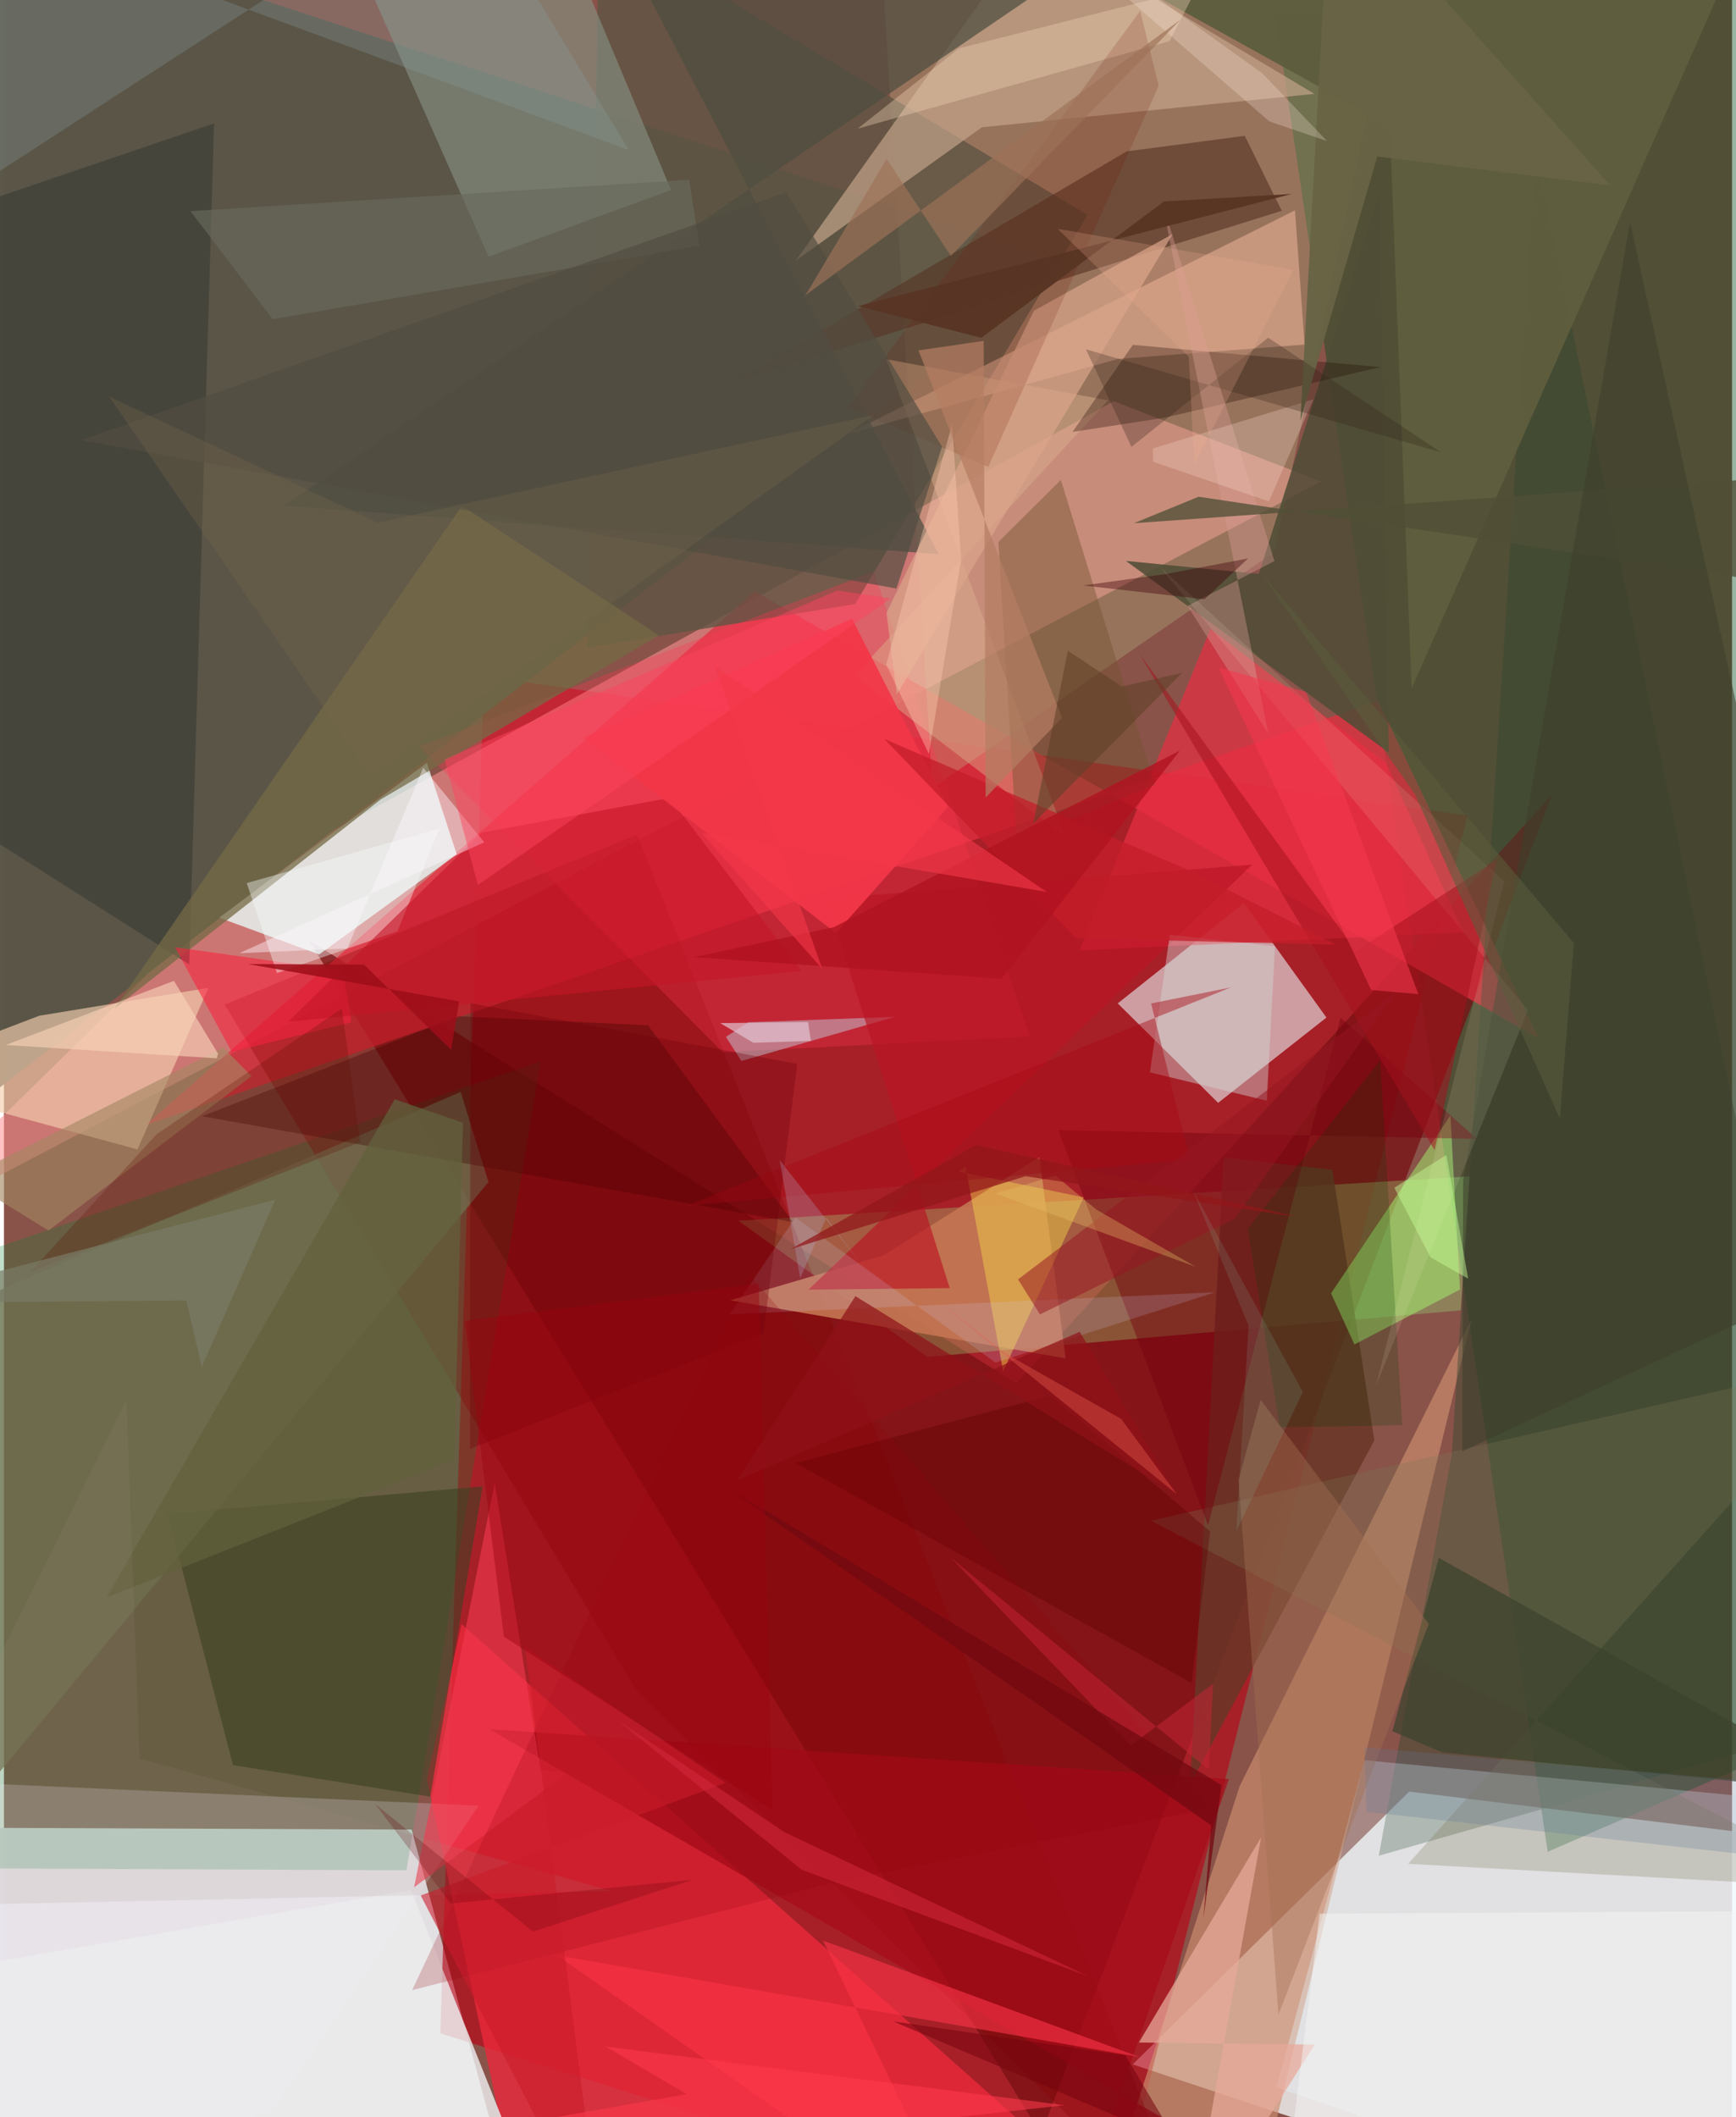 <svg xmlns="http://www.w3.org/2000/svg" width="228" height="278" viewBox="0 0 836 1024"><path fill="#895349" d="M0 0h836v1024H0z"/><path fill="#e3e2e5" fill-opacity=".984" d="M251.463 1086H-62V883.834l259.221 1.088z"/><path fill="#f4f9fb" fill-opacity=".788" d="M898 893.193L809.476 1086 546.08 998.469l133.727-131.936z"/><path fill="#bb0114" fill-opacity=".612" d="M232.194 327.105L211.09 983.473l323.434 101.239L707.96 394.479z"/><path fill="#ff9293" fill-opacity=".565" d="M637.176 232.885L536.9 194.056 116.165 425.41-62 600.027z"/><path fill="#014b1d" fill-opacity=".408" d="M873.753 840.47L860.317-10.875 615.147 7.584l131.67 888.065z"/><path fill="#595547" fill-opacity=".988" d="M-62-61.451v43.299l57.957 545.69 518.912-399.79z"/><path fill="#e8f2f4" fill-opacity=".596" d="M599.834 436.752l39.945 55.396-52.39 41.256-48.571-48.097z"/><path fill="#781114" fill-opacity=".741" d="M748.978 384.346l-247.298 647.96-354.222-577.645 342.304 214.424z"/><path fill="#e32f40" fill-opacity=".733" d="M664.778 338.95L68.455 544.194l294.83-258.158 379.192 216.233z"/><path fill="#e8fffc" fill-opacity=".757" d="M204.624 368.958l14.43 44.304-66.592 48.367-48.369-17.8z"/><path fill="#008434" fill-opacity=".247" d="M-52.766 903.508l247.508 1.097 64.842-391.31L-62 623.42z"/><path fill="#bec18b" fill-opacity=".298" d="M614.578 266.97L449.166 381.121 423.882-32.326 683.73-58.134z"/><path fill="#eb293c" fill-opacity=".792" d="M253.076 1086l277.641-25.185-309.303-275.273-16.829 75.093z"/><path fill="#9fff87" fill-opacity=".267" d="M704.739 633.77l4.272-64.794L355.26 590.42l91.383 65.857z"/><path fill="#cc8d6f" fill-opacity=".667" d="M526.096 1086l71.677-222.055 112.26-225.902-98.9 405.737z"/><path fill="#f4ceae" fill-opacity=".651" d="M64.608 555.95L-62 521.534l79.037-30.248 81.87-13.47z"/><path fill="#5f5543" fill-opacity=".796" d="M282.222 313.277l129.514-21.117 112.459-188.238-236.38-141.358z"/><path fill="#35472f" fill-opacity=".427" d="M898 831.094l-232.893 66.457 35.258-193.653L740.972 73.94z"/><path fill="#c3a489" fill-opacity=".698" d="M473.078 61.56l160.87-16.16-135.52-80.986-115.36 161.634z"/><path fill="#860002" fill-opacity=".318" d="M306.28 403.707L106.805 485.88l199.548 332.202L578.634 1086z"/><path fill="#848d7f" fill-opacity=".667" d="M234.501 124.18L322.7 91.886 263.263-50.34l-95.76 23.405z"/><path fill="#ffc1a6" fill-opacity=".447" d="M624.576 101.74L408.105 209.924l130.892-36.318 90.208-6.941z"/><path fill="#683626" fill-opacity=".843" d="M590.101 559.772l-16.298 303.432 89.161-166.577-20.322-130.816z"/><path fill="#4f4d36" fill-opacity=".863" d="M669.922 363.955l-127.169-92.662 64.304 6.305 58.39-184.18z"/><path fill="#e62e42" fill-opacity=".702" d="M706.049 450.945l-37.376-81.863-85.013-64.942-63.307 155.538z"/><path fill="#c47451" fill-opacity=".914" d="M425.61 607.137l-74.21 21.777 162.207 28.063-12.683-97.327z"/><path fill="#e6faff" fill-opacity=".322" d="M615.645 1009.61L837.007 1086l60.622-211.954-239.515-22.702z"/><path fill="#573425" fill-opacity=".616" d="M618.17 101.95l-265.326 83.032 190.28-111.758 57.147-7.54z"/><path fill="#3b3f22" fill-opacity=".576" d="M231.573 718.895L79.265 732.232 110.78 853.7l95.443 15.294z"/><path fill="#ff3451" fill-opacity=".31" d="M420.841 276.352l75.398 224.924-148.556 7.661-146.827-147.876z"/><path fill="#dcb08e" fill-opacity=".455" d="M534.149 193.65L411.356 326.78l102.353 78.26L426.8 173.725z"/><path fill="#3f3f38" fill-opacity=".706" d="M-62 370.208l151.624 96.255L101.651 59.68-62 115.34z"/><path fill="#fbeeff" fill-opacity=".224" d="M229.638 873.343L-62 860.245-45.215 1086l175.632-65.814z"/><path fill="#a5fa6f" fill-opacity=".482" d="M704.39 623.69l-51.076 26.57-11.312-24.718 57.742-85.994z"/><path fill="#707050" fill-opacity=".745" d="M234.385 571.697l-13.43-43.578-246.437 105.994L-62 929.3z"/><path fill="#c0eefa" fill-opacity=".404" d="M360.1 494.43l70.986-2.631-74.351 21.36-7.495-11.665z"/><path fill="#5e5e3f" fill-opacity=".98" d="M670.419 60.91l10.59 272.012L831.692-8.009 475.04-47.49z"/><path fill="#390003" fill-opacity=".325" d="M95.922 539.878l285.766 51.244-70.076-95.19-91.637-4.392z"/><path fill="#1e0700" fill-opacity=".31" d="M546.12 166.81l119.705 10.741-104.397 24.5-44.5 6.86z"/><path fill="#4f4e41" fill-opacity=".733" d="M287.574-48.768L586.067-62 135.565 244.564l316.657 23.479z"/><path fill="#7c7756" fill-opacity=".271" d="M554.867 735.537L898 657.099 679.324 901.465 898 913.511z"/><path fill="#a50c1a" fill-opacity=".725" d="M234.782 836.323l413.464 238.728-131.721 5.135 76.064-219.727z"/><path fill="#746a46" fill-opacity=".749" d="M316.853 307.308l-95.283-62.652L53.42 487.86l128.827-101.183z"/><path fill="#755432" fill-opacity=".447" d="M511.305 232.127l45.488 147.336-66.872 27.812-8.842-145.137z"/><path fill="#74000e" fill-opacity=".451" d="M582.507 737.652l-72.51-191.039 202.684 4.252-66.054-58.583z"/><path fill="#ebebed" fill-opacity=".827" d="M-62 958.843l258.842-44.791L265.492 1086h-303.03z"/><path fill="#bb1523" fill-opacity=".659" d="M389.214 623.777l68.33-.761-59.586-188.373 205.943-16.447z"/><path fill="#3d432e" fill-opacity=".733" d="M671.689 837.359l24.194 10.223 202.117 20L694.138 753.47z"/><path fill="#e8aa9a" fill-opacity=".737" d="M608.152 888.704l-59.102 99.19 85.076.978L572.513 1086z"/><path fill="#d2d5d4" fill-opacity=".435" d="M610.914 532.364l4.002-74.675-50.9-5.599-9.61 66.567z"/><path fill="#899" fill-opacity=".314" d="M-9.173 87.354L-62-62 302.24 72.56 221.14-62z"/><path fill="#f5d84a" fill-opacity=".447" d="M465.138 564.11l18.245 99.125 38.989-84.102-60.383-12.51z"/><path fill="#dba68a" fill-opacity=".69" d="M426.928 296.423l71.368-146.173 67.123-37.067-133.467 222.625z"/><path fill="#f83346" fill-opacity=".635" d="M396.255 938.588L467.257 1086 267.625 945.707l281.704 49.217z"/><path fill="#f6233e" fill-opacity=".58" d="M82.754 458.154l81.189 11.367 4.118 24.903-57.85 14.4z"/><path fill="#f9ffff" fill-opacity=".392" d="M190.336 450.457l20.31-49.68-93.2 26.336 14.622 43.553z"/><path fill="#003a00" fill-opacity=".208" d="M676.463 689.29l-10.698-176.45-64.035 81.49 15.501 96.008z"/><path fill="#c31626" fill-opacity=".608" d="M231.068 402.761L137.433 494.2l248.363-24.585-63.78-83.71z"/><path fill="#d99c96" fill-opacity=".388" d="M560.253 97.796l51.349 256.9-39.025-61.624 42.056-21.706z"/><path fill="#f3394d" fill-opacity=".608" d="M198.406 912.857l73.652-55.043-12.508-1.926-22.147-138.497z"/><path fill="#504f37" fill-opacity=".773" d="M864.91 283.064L898 228.04l-351.318 25.005 31.263-12.79z"/><path fill="#eed3b5" fill-opacity=".369" d="M577.033-5.757L563.918 19.88 412.995 62.228l49.054-38.83z"/><path fill="#a38662" fill-opacity=".62" d="M119.787 520.49l-13.739-13.835-125.344 63.381 40.86 25.118z"/><path fill="#5b0002" fill-opacity=".357" d="M506.321 674.946l-123.328 32.683 191.553 106.375 8.975-73.26z"/><path fill="#3d402c" fill-opacity=".573" d="M705.93 570.903l-.474 131.083L898 612.641 786.662 107.37z"/><path fill="#a57053" fill-opacity=".404" d="M597.244 715.8l19.311 258.642 72.728-189.009-81.333-108.37z"/><path fill="#d4cffd" fill-opacity=".169" d="M479.646 659.038l-96.776-70.163-31.656 46.79 234.69-10.631z"/><path fill="#62603c" fill-opacity=".737" d="M49.553 772.726l139.495-241.047 33.028 11.326-4.247 162.935z"/><path fill="#fff6d3" fill-opacity=".11" d="M559.32 274.294l166.54 151.907-62.018 243.695L737.28 488.54z"/><path fill="#90000e" fill-opacity=".208" d="M402.301 910.28l-204.847 52.29 163.203-346.296 223.145 258.358z"/><path fill="#6f1603" fill-opacity=".165" d="M549.697 5.274L408.38 197.09l67.789 28.739 82.46-184.335z"/><path fill="#f23649" fill-opacity=".941" d="M280.522 356.794l121.92 94.493 54.28-60.924-46.443-91.058z"/><path fill="#a6101b" fill-opacity=".522" d="M692.091 556.296L549.409 316.392l104.708 143.55 68.161-44.142z"/><path fill="#f4f4f5" fill-opacity=".494" d="M621.15 1049.365L890.121 1086l-6.175-161.84-247.455 1.423z"/><path fill="#631100" fill-opacity=".259" d="M163.48 487.776l-89.569 60.757-61.404 66.875 159.79-62.963z"/><path fill="#f8d3ba" fill-opacity=".62" d="M.847 505.438l102.071 6.434.662-2.233-21.344-35.224z"/><path fill="#68695c" fill-opacity=".655" d="M130.006 154.384l-39.734-52.249 241.215-15.178 4.903 31.853z"/><path fill="#a90915" fill-opacity=".447" d="M330.229 583.222l263.28-105.64-38.541 7.77 18.739 75.503z"/><path fill="#524d42" fill-opacity=".678" d="M37.325 212.877L378.511 93.01 453.8 216.037l-22.04 68.632z"/><path fill="#f6384f" fill-opacity=".553" d="M629.915 334.674l-42.367-11.87 73.913 156.055 22.767 1.948z"/><path fill="#5b5c3c" fill-opacity=".573" d="M682.517 384.079l70.148 156.797 6.787-84.809-151.613-179.33z"/><path fill="#ffcdb2" fill-opacity=".388" d="M447.44 364.609l15.57-93.808-4.303-65.839-31.914 116.48z"/><path fill="#c31d2a" fill-opacity=".757" d="M518.625 453.8l-92.76-96.426 149.767 64.587 68.764 34.98z"/><path fill="#ffe5d6" fill-opacity=".255" d="M633.52 193.122l-77.695 23.768.152 6.443 55.95 19.192z"/><path fill="#c82437" fill-opacity=".502" d="M545.189 844.202l-87.24-90.935 124.899 102.66 2.117-41.556z"/><path fill="#cbff99" fill-opacity=".451" d="M690.123 608.124l18.203 10.298-10.546-59.787-25.16 15.833z"/><path fill="#b47d63" fill-opacity=".714" d="M442.404 169.47l31.548-4.599.955 220.906 36.95-38.61z"/><path fill="#971621" fill-opacity=".514" d="M595.445 589.47l78.111-109.752-182.96 139.085 10.601 16.93z"/><path fill="#686445" fill-opacity=".965" d="M641.714-62l-14.546 265.595L664.367 75.68l112.737 14.027z"/><path fill="#ffeddf" fill-opacity=".255" d="M473.062-62l135.8 97.559 31.274 32.708-28.014-9.572z"/><path fill="#a49082" fill-opacity=".137" d="M65.612 850.482l-6.356-173.19L-62 922.137l356.113-7.455z"/><path fill="#9c7157" fill-opacity=".671" d="M426.998 76.94l31.111 46.8L569.155 9.519 387.74 142.812z"/><path fill="#fff7ff" fill-opacity=".424" d="M113.838 461.041l118.536-53.648-29.537-36.072-36.743 87.39z"/><path fill="#71000c" fill-opacity=".329" d="M225.436 700.775l.319-215.563 158.012 29.331-16.274 130.246z"/><path fill="#fe445f" fill-opacity=".482" d="M229.258 428.054l-16.123-60.776 189.995-81.67 25.893 3.882z"/><path fill="#cb1c2b" fill-opacity=".592" d="M201.619 916.787L289.359 1086 252.1 796.484l96.994 65.84z"/><path fill="#76040f" fill-opacity=".569" d="M637.767 1065.875l-47.799 7.879-47.448-79.665-112.414-16.444z"/><path fill="#2e2216" fill-opacity=".282" d="M695.363 218.84l-171.928-49.878 22.002 47.181 66.157-52.81z"/><path fill="#720910" fill-opacity=".749" d="M589.012 863.372L346.781 717.584l237.272 165.277-3.817 45.092z"/><path fill="#e7c367" fill-opacity=".337" d="M479.632 577.243l96.764 35.4-47.875-27.57-19.868-16.476z"/><path fill="#604028" fill-opacity=".576" d="M497.927 398.37l16.78-83.625 26.096 17.279 29.082-6.559z"/><path fill="#b3b9db" fill-opacity=".247" d="M397.832 588.91l16.455 21.985-39.02-49.804 9.922 57.151z"/><path fill="#ff394c" fill-opacity=".565" d="M513.083 1018.22L-62 1081.836l392.338-68.98-39.271-23.003z"/><path fill="#583524" fill-opacity=".976" d="M561.184 97.442l-88.398 65.966-59.493-15.362 209.723-54.25z"/><path fill="#9a0410" fill-opacity=".435" d="M371.86 875.731l-130.022-84.157-18.912-152.719 142.174-17.96z"/><path fill="#b0131f" fill-opacity=".804" d="M401.474 448.443l-67.72 14.493 148.87 10.457 86.244-110.32z"/><path fill="#f1ad91" fill-opacity=".231" d="M573.185 172.577l-63.424-61.886 114.137 19.744-48.047 94.341z"/><path fill="#7b6b4e" fill-opacity=".278" d="M177.412 375.353l243.297-174.6-239.958 52.018-129.875-60.976z"/><path fill="#e2c5d2" fill-opacity=".686" d="M362.513 504.356l-15.99-9.504 42.466-.532 1.39 9.137z"/><path fill="#7b7a67" fill-opacity=".694" d="M-62 630.28l193.274-50.025-35.584 80.876-7.484-32.118z"/><path fill="#5e0007" fill-opacity=".235" d="M255.896 934.242l77.164-25.032-116.928 11.422-36.68-48.18z"/><path fill="#8f1119" fill-opacity=".706" d="M520.413 644.153l47.392 78.9-155.892-96.14-57.093 89.011z"/><path fill="#911719" fill-opacity=".729" d="M494.157 568.903l-113.58 35.268 89.7-50.393 155.836 34.847z"/><path fill="#9d0e1a" fill-opacity=".878" d="M118.097 466.283l56.08.268 42.168 41.194 3.868-23.424z"/><path fill="#400108" fill-opacity=".4" d="M561.959 277.649l39.909-7.554-21.043 19.775-58.669-6.704z"/><path fill="#f4384a" fill-opacity=".616" d="M337.467 402.846l167.04 28.573-160.593-109.275 51.923 146.407z"/><path fill="#d3293b" fill-opacity=".545" d="M385.8 904.272l-88.687-72.083 80.556 54.008 146.654 69.572z"/><path fill="#8ff1e0" fill-opacity=".114" d="M628.368 673.321l-53.229-97.673 26.962 65.523-5.913 99.31z"/><path fill="#e8584d" fill-opacity=".412" d="M484.252 654.514l56.213 31.76 26.888 36.394-117.132-94.835z"/><path fill="#60799a" fill-opacity=".251" d="M659.177 876.293L898 903.152v-36.947l-239.793-21.097z"/></svg>